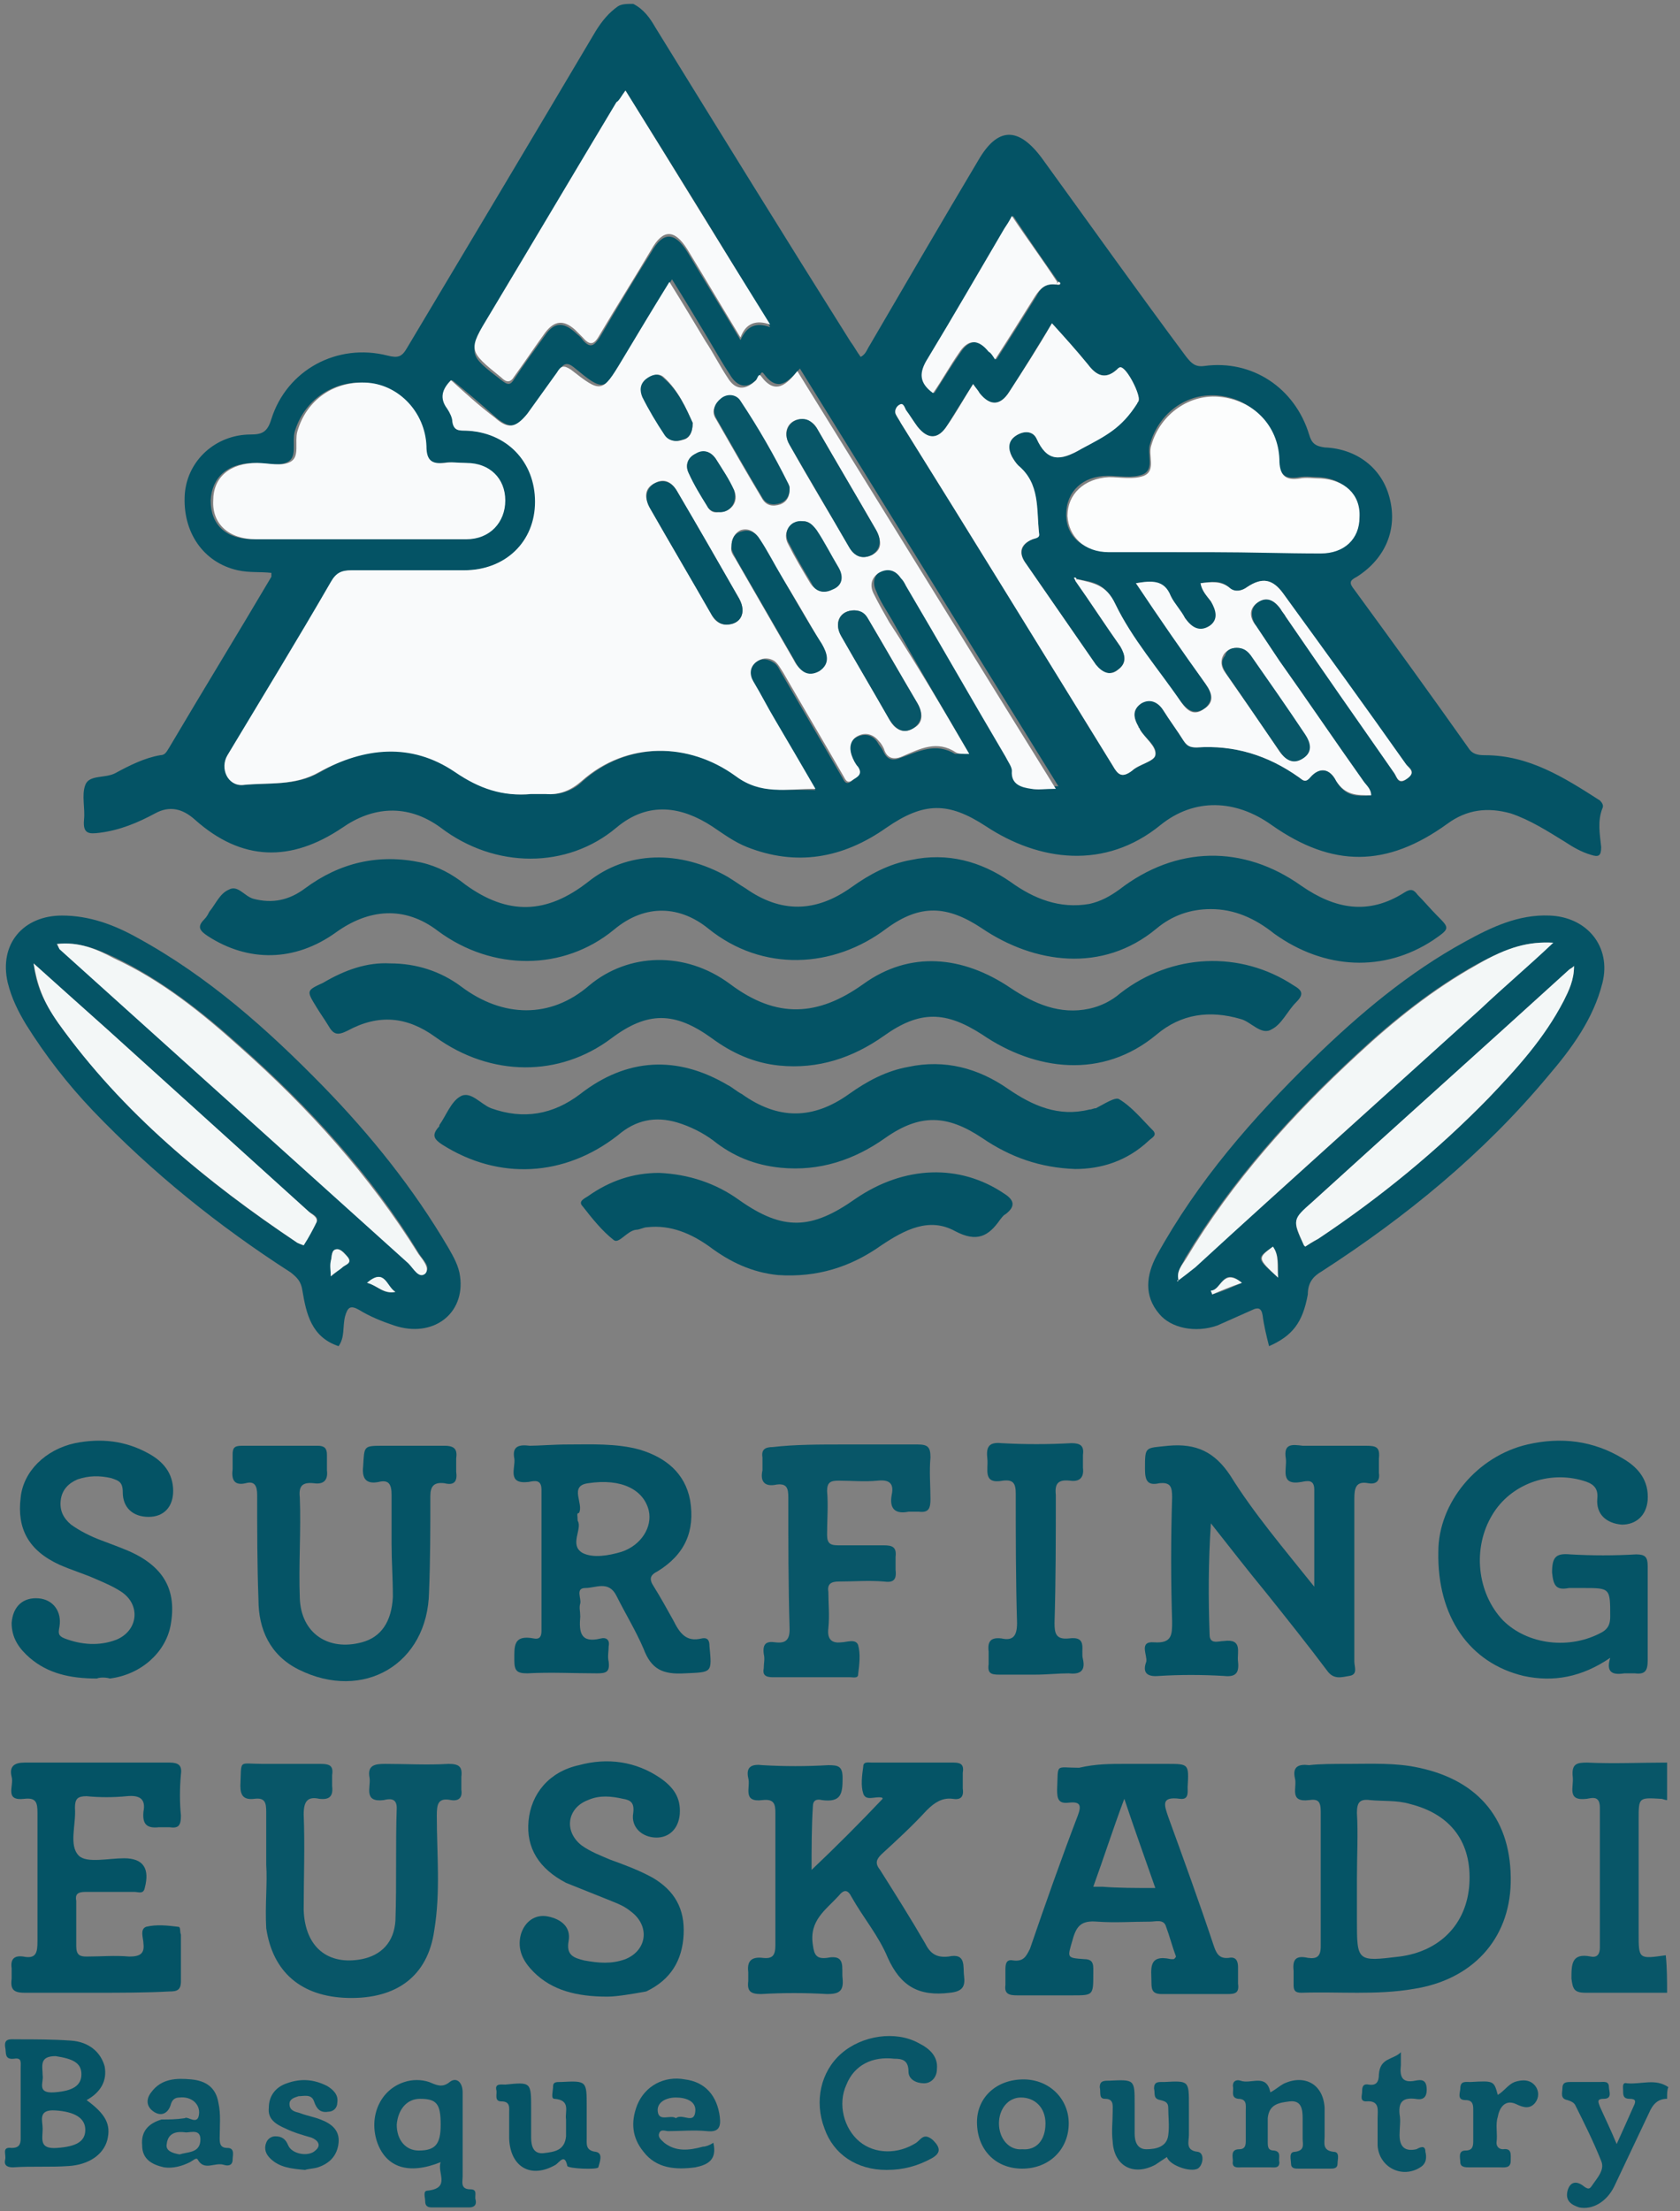 <?xml version="1.0" encoding="UTF-8"?>
<svg width="130px" height="171px" viewBox="0 0 130 171" version="1.1" xmlns="http://www.w3.org/2000/svg" xmlns:xlink="http://www.w3.org/1999/xlink">
    <rect x="0" y="0" width="130" height="171" fill="#808080" stroke="none"/>
    <title>surfing-euskadi</title>
    <g id="Page-1" stroke="none" stroke-width="1" fill="none" fill-rule="evenodd">
        <g id="Surfing-Euskadi" transform="translate(-1335, -283)" fill-rule="nonzero">
            <g id="surfing-euskadi" transform="translate(1335.375, 283.3)">
                <path d="M48.625,0 C49.425,0.4 49.925,1.1 50.325,1.8 C55.325,9.9 60.325,18 65.425,26.1 C65.725,26.5 65.925,26.9 66.225,27.3 C66.625,27.1 66.725,26.7 66.925,26.4 C69.725,21.6 72.525,16.8 75.325,12.1 C76.825,9.5 78.425,9.5 80.225,11.9 C83.925,17 87.625,22.2 91.425,27.3 C91.825,27.8 92.125,28.1 92.825,28 C96.525,27.5 99.825,29.7 100.925,33.3 C101.125,34 101.425,34.2 102.125,34.3 C104.625,34.4 106.525,35.9 107.125,38.1 C107.825,40.6 106.825,42.9 104.625,44.3 C104.025,44.6 104.025,44.8 104.425,45.3 C107.425,49.4 110.325,53.4 113.225,57.5 C113.525,58 113.925,58.1 114.525,58.1 C117.925,58.1 120.625,59.8 123.425,61.6 C123.625,61.8 123.725,62 123.625,62.2 C123.225,63.2 123.425,64.2 123.525,65.2 C123.525,65.9 123.325,66 122.725,65.8 C122.025,65.6 121.325,65.2 120.725,64.8 C119.425,64 118.025,63.1 116.525,62.6 C114.725,62.1 113.125,62.3 111.625,63.4 C106.925,66.8 102.725,66.8 98.025,63.5 C95.225,61.5 92.025,61.4 89.425,63.5 C85.125,67 80.025,66.3 75.925,63.6 C73.025,61.7 71.125,61.7 68.225,63.7 C64.825,66.1 61.225,66.7 57.425,65.2 C56.425,64.8 55.625,64.2 54.725,63.6 C52.425,62.1 49.825,61.6 47.325,63.7 C43.525,66.9 37.925,66.9 33.725,63.7 C31.125,61.8 28.425,62.1 26.125,63.7 C22.125,66.4 18.325,66.3 14.725,63.1 C13.725,62.2 12.725,62 11.625,62.6 C10.325,63.3 8.925,63.9 7.325,64.1 C6.525,64.2 6.025,64.2 6.125,63.1 C6.225,62.2 5.925,61.2 6.225,60.4 C6.525,59.6 7.725,59.9 8.525,59.5 C9.625,58.9 10.825,58.3 12.025,58.1 C12.425,58.1 12.525,57.8 12.725,57.5 C15.325,53.1 18.025,48.7 20.625,44.3 C20.625,44.2 20.625,44.2 20.625,44 C19.725,43.9 18.925,44 18.025,43.8 C15.325,43.2 13.725,40.8 13.925,37.9 C14.125,35.3 16.325,33.3 19.025,33.3 C19.925,33.3 20.325,33.1 20.625,32.1 C21.825,28.3 25.725,26.2 29.625,27.2 C30.425,27.4 30.725,27.3 31.125,26.6 C36.025,18.4 40.925,10.2 45.725,2.1 C46.225,1.3 46.725,0.7 47.425,0.2 C47.725,0 48.125,0 48.625,0 Z M81.325,21.7 C81.425,21.7 81.525,21.8 81.625,21.7 C81.725,21.6 81.625,21.5 81.525,21.5 C80.325,19.8 79.225,18.2 78.025,16.4 C77.725,16.8 77.525,17.1 77.425,17.4 C75.425,20.7 73.525,24.1 71.525,27.4 C70.825,28.5 70.925,29.3 71.925,30.1 C72.625,29 73.225,28 73.925,27 C74.625,25.9 75.425,25.9 76.225,26.9 C76.325,27.1 76.525,27.3 76.725,27.5 C77.825,25.8 78.825,24.2 79.825,22.6 C80.125,22 80.525,21.6 81.325,21.7 Z M82.925,44.5 C82.925,44.4 82.825,44.3 82.725,44.4 C82.725,44.4 82.825,44.5 82.825,44.6 C84.025,46.3 85.125,48 86.325,49.7 C86.725,50.3 86.825,51 86.125,51.5 C85.425,52 84.825,51.7 84.425,51.1 C82.625,48.5 80.825,45.9 79.025,43.3 C78.425,42.5 78.625,41.8 79.525,41.4 C79.825,41.3 80.025,41.3 80.025,40.9 C79.825,39.1 80.025,37.1 78.425,35.7 C78.225,35.5 78.125,35.3 77.925,35 C77.525,34.4 77.625,33.8 78.225,33.4 C78.825,33 79.525,33 79.825,33.6 C80.725,35.4 81.625,35.4 83.325,34.4 C85.225,33.3 86.325,32.7 87.625,30.9 C87.625,30.8 87.725,30.8 87.725,30.7 C87.925,30.3 86.825,28.1 86.325,28.1 C86.225,28.1 86.125,28.2 86.025,28.3 C85.125,29.1 84.425,28.7 83.825,27.9 C82.925,26.8 82.025,25.8 81.025,24.7 C79.925,26.5 78.825,28.3 77.725,30 C77.025,31.1 76.225,31.1 75.425,30.1 C75.325,29.9 75.125,29.7 74.925,29.4 C74.225,30.5 73.525,31.6 72.925,32.6 C72.225,33.7 71.425,33.7 70.625,32.7 C70.325,32.3 70.025,31.8 69.725,31.4 C69.625,31.2 69.525,30.9 69.225,31 C69.025,31.1 68.825,31.4 68.925,31.7 C69.025,32 69.225,32.2 69.325,32.4 C74.825,41.2 80.325,50.1 85.725,58.9 C86.125,59.6 86.425,59.9 87.225,59.3 C87.825,58.8 88.925,58.6 89.025,58.1 C89.225,57.4 88.225,56.8 87.825,56.1 C87.825,56 87.725,56 87.725,55.9 C87.325,55.2 87.225,54.6 87.925,54.1 C88.625,53.6 89.225,53.9 89.625,54.6 C90.125,55.4 90.725,56.2 91.225,57 C91.425,57.4 91.725,57.5 92.225,57.5 C95.125,57.3 97.725,58.1 100.125,59.8 C100.425,60 100.525,60.3 101.025,59.8 C101.725,59 102.525,59.1 103.025,60.1 C103.725,61.3 104.625,61.3 105.725,61.2 C105.725,60.7 105.325,60.4 105.125,60.1 C102.925,57 100.825,53.9 98.625,50.8 C98.025,49.9 97.425,49 96.825,48.1 C96.425,47.5 96.325,46.8 96.925,46.3 C97.625,45.8 98.225,46.1 98.725,46.8 C98.825,47 99.025,47.2 99.125,47.4 C101.925,51.4 104.725,55.4 107.525,59.5 C107.725,59.8 107.825,60.5 108.525,59.9 C109.225,59.4 108.725,59.1 108.425,58.8 C105.225,54.4 102.025,50 98.925,45.6 C98.125,44.5 97.325,44.3 96.125,45.1 C95.725,45.4 95.125,45.5 94.825,45.2 C94.125,44.5 93.325,44.7 92.525,44.8 C92.625,45.4 93.025,45.8 93.325,46.2 C93.825,46.9 94.025,47.6 93.225,48.1 C92.425,48.7 91.825,48.2 91.325,47.5 C90.925,46.9 90.425,46.4 90.225,45.8 C89.625,44.6 88.725,44.6 87.525,44.8 C89.425,47.5 91.125,50 92.925,52.6 C93.425,53.3 93.525,53.9 92.825,54.5 C92.025,55 91.525,54.6 91.025,54 C89.225,51.5 87.225,49.1 85.925,46.4 C85.125,44.8 84.225,44.7 83.025,44.5 C83.025,44.5 82.925,44.5 82.925,44.5 Z M74.625,58 C72.525,54.4 70.525,51 68.625,47.6 C68.225,46.9 67.725,46.2 67.425,45.4 C67.125,44.8 67.225,44.2 67.825,43.8 C68.525,43.4 69.025,43.6 69.525,44.2 C69.625,44.4 69.725,44.6 69.925,44.8 C72.525,49.2 75.025,53.6 77.625,58 C77.825,58.3 78.125,58.7 78.125,59.1 C78.025,60.2 78.925,60.4 79.625,60.5 C80.225,60.6 80.825,60.5 81.525,60.5 C74.825,49.7 68.225,39 61.525,28.2 C60.625,29.2 59.825,30.1 58.725,28.6 C58.525,28.3 58.425,28.8 58.325,28.9 C57.525,29.8 56.725,29.7 56.125,28.7 C55.525,27.8 55.025,26.9 54.425,25.9 C53.525,24.4 52.625,22.9 51.625,21.3 C50.325,23.4 49.125,25.4 47.925,27.4 C46.425,30 46.325,30 44.025,28.1 C43.525,27.7 43.225,27.8 42.925,28.3 C42.125,29.6 41.325,30.7 40.525,31.7 C39.725,32.8 39.125,32.9 38.025,32 C36.925,31 35.725,30 34.625,29.1 C33.925,29.8 33.725,30.5 34.325,31.3 C34.525,31.6 34.625,32 34.725,32.3 C34.725,33 35.125,33 35.725,33 C38.925,33.1 41.125,35.3 41.125,38.5 C41.125,41.6 38.825,43.8 35.625,43.8 C32.725,43.8 29.825,43.8 26.925,43.8 C26.125,43.8 25.725,44 25.325,44.7 C22.725,49.2 20.025,53.7 17.325,58.1 C16.725,59.1 17.325,60.6 18.525,60.4 C20.525,60.2 22.525,60.5 24.425,59.4 C27.825,57.4 31.525,57 34.925,59.4 C36.825,60.7 38.625,61.3 40.825,61.1 C41.225,61.1 41.525,61.1 41.925,61.1 C43.025,61.2 44.025,60.8 44.725,60.1 C48.225,57 53.025,57.1 56.625,59.7 C58.625,61.1 60.525,60.7 62.725,60.8 C61.525,58.9 60.525,57.2 59.525,55.5 C58.925,54.5 58.325,53.5 57.825,52.5 C57.525,52 57.625,51.4 58.025,51 C58.425,50.6 58.925,50.6 59.425,50.9 C59.825,51.1 59.925,51.5 60.125,51.8 C61.625,54.4 63.225,57.1 64.725,59.7 C64.925,60 65.025,60.5 65.525,60.1 C65.825,59.8 66.325,59.7 65.925,59.1 C65.725,58.8 65.525,58.5 65.425,58.2 C65.225,57.6 65.325,57 65.925,56.7 C66.525,56.4 67.125,56.5 67.525,57.1 C67.625,57.3 67.825,57.5 67.925,57.7 C68.225,58.4 68.625,58.6 69.325,58.3 C70.725,57.8 72.025,57.1 73.525,58 C73.825,58 74.125,58 74.625,58 Z M48.025,6.7 C47.725,7.1 47.525,7.5 47.325,7.8 C44.025,13.3 40.825,18.7 37.525,24.2 C35.825,27.1 35.825,27.1 38.425,29.1 C38.925,29.5 39.125,29.5 39.425,29 C40.225,27.8 41.025,26.7 41.825,25.6 C42.525,24.6 43.225,24.6 44.125,25.4 C44.325,25.6 44.525,25.7 44.725,26 C45.325,26.7 45.625,26.4 46.025,25.8 C47.325,23.6 48.625,21.4 50.025,19.2 C50.925,17.6 51.825,17.6 52.825,19.2 C54.125,21.4 55.525,23.6 56.925,26 C57.425,24.9 58.125,24.6 59.225,25 C55.525,18.7 51.825,12.8 48.025,6.7 Z M27.325,41.4 C30.025,41.4 32.825,41.4 35.525,41.4 C37.425,41.4 38.525,40.1 38.525,38.4 C38.525,36.7 37.325,35.6 35.525,35.5 C34.925,35.5 34.425,35.4 33.825,35.5 C32.825,35.6 32.425,35.3 32.425,34.2 C32.325,31.5 30.325,29.5 27.925,29.3 C25.325,29.1 23.125,30.7 22.425,33.1 C22.225,33.9 22.625,35 21.925,35.4 C21.225,35.8 20.225,35.5 19.325,35.5 C17.225,35.5 16.025,36.6 15.925,38.4 C15.925,40.3 17.125,41.4 19.225,41.4 C22.025,41.4 24.725,41.4 27.325,41.4 Z M93.525,42.4 C96.225,42.4 99.025,42.4 101.725,42.4 C103.525,42.4 104.725,41.2 104.725,39.6 C104.725,37.9 103.525,36.7 101.725,36.6 C101.225,36.6 100.725,36.5 100.125,36.6 C98.925,36.8 98.625,36.3 98.525,35.1 C98.425,32.6 96.525,30.6 94.025,30.3 C91.525,30 89.325,31.6 88.625,34 C88.325,34.8 89.025,36 88.025,36.4 C87.225,36.7 86.225,36.5 85.325,36.5 C83.425,36.5 82.125,37.7 82.125,39.5 C82.125,41.2 83.425,42.3 85.325,42.3 C88.125,42.4 90.825,42.4 93.525,42.4 Z" id="Shape" fill="#045365"></path>
                <path d="M128.625,153.8 C126.525,153.8 124.425,153.8 122.325,153.8 C121.425,153.8 121.325,153.5 121.225,152.7 C121.225,151.6 121.225,150.7 122.725,151 C123.225,151.1 123.425,150.8 123.425,150.3 C123.425,146.7 123.425,143.1 123.425,139.5 C123.425,138.6 122.925,138.7 122.425,138.8 C120.825,139 121.425,137.9 121.325,137.1 C121.225,136.1 121.625,136 122.425,136 C124.525,136.1 126.525,136 128.625,136 C128.625,137 128.625,137.9 128.625,138.9 C128.425,138.9 128.325,138.8 128.125,138.8 C126.425,138.7 126.425,138.7 126.425,140.4 C126.425,143.3 126.425,146.3 126.425,149.2 C126.425,151.2 126.425,151.2 128.525,150.9 C128.625,151.9 128.625,152.9 128.625,153.8 Z" id="Path" fill="#085668"></path>
                <path d="M128.625,162 C127.925,162 127.525,162.4 127.225,163.1 C126.325,165 125.425,166.9 124.525,168.8 C123.925,170 122.825,170.6 121.825,170.4 C121.225,170.2 120.725,169.9 120.925,169.1 C121.125,168.4 121.625,168.3 122.225,168.8 C122.525,169 122.625,169 122.825,168.7 C123.225,168.1 123.825,167.5 123.525,166.8 C122.925,165.3 122.225,163.9 121.525,162.5 C121.425,162.3 121.225,162.2 120.925,162.1 C120.325,162 120.525,161.5 120.525,161.2 C120.525,160.7 120.825,160.7 121.225,160.7 C121.925,160.7 122.625,160.7 123.425,160.7 C123.725,160.7 124.125,160.6 124.125,161.1 C124.125,161.4 124.425,162 123.725,162 C123.125,162 123.325,162.3 123.425,162.6 C123.825,163.5 124.225,164.3 124.725,165.5 C125.225,164.4 125.625,163.5 126.025,162.6 C126.225,162.2 126.225,162 125.725,162 C125.225,162 125.225,161.7 125.225,161.4 C125.225,161.1 125.125,160.7 125.525,160.8 C126.625,160.9 127.725,160.4 128.725,161.1 C128.625,161.3 128.625,161.6 128.625,162 Z" id="Path" fill="#085668"></path>
                <path d="M93.325,70 C91.725,70 90.325,70.5 89.125,71.5 C84.925,75 79.625,74.2 75.625,71.5 C72.925,69.7 70.825,69.6 68.225,71.5 C64.125,74.6 58.625,74.9 54.425,71.5 C52.325,69.8 49.625,69.5 47.125,71.6 C43.225,74.8 37.725,74.8 33.525,71.7 C30.925,69.7 28.125,70 25.625,71.8 C22.425,74.1 18.825,74.1 15.725,72.1 C15.125,71.7 14.825,71.4 15.425,70.8 C15.625,70.6 15.725,70.4 15.825,70.2 C16.325,69.6 16.625,68.8 17.325,68.5 C18.025,68.1 18.525,69 19.225,69.2 C20.725,69.6 22.025,69.3 23.225,68.4 C25.925,66.4 28.925,65.7 32.225,66.4 C33.525,66.7 34.625,67.3 35.625,68.1 C38.925,70.5 41.925,70.4 45.125,67.9 C48.125,65.5 52.225,65.4 55.925,67.5 C56.425,67.8 56.825,68.1 57.325,68.4 C60.025,70.3 62.725,70.3 65.525,68.3 C66.925,67.3 68.425,66.5 70.125,66.2 C72.925,65.6 75.525,66.3 77.825,67.9 C79.625,69.2 81.625,70 83.925,69.6 C84.825,69.4 85.525,69 86.225,68.5 C90.625,65.1 95.825,65 100.325,68.2 C102.925,70 105.525,70.5 108.325,68.7 C108.825,68.4 109.025,68.5 109.325,68.9 C109.825,69.4 110.325,70 110.825,70.5 C111.825,71.5 111.825,71.5 110.525,72.4 C106.725,74.9 102.125,74.7 98.225,71.9 C96.725,70.7 95.125,70 93.325,70 Z" id="Path" fill="#045365"></path>
                <path d="M29.825,74.2 C31.825,74.2 33.725,74.8 35.325,76 C38.525,78.4 42.225,78.5 45.225,75.9 C48.225,73.4 52.625,73.2 56.125,75.8 C59.725,78.5 62.925,78.3 66.425,75.8 C70.025,73.2 74.125,73.6 77.825,76.1 C79.625,77.3 81.625,78.2 83.925,77.7 C84.825,77.5 85.625,77.1 86.325,76.5 C90.325,73.4 95.625,73.2 99.725,75.9 C100.425,76.3 100.525,76.6 99.925,77.2 C99.225,77.9 98.825,78.9 98.025,79.3 C97.225,79.8 96.425,78.7 95.625,78.5 C93.225,77.8 91.025,78.1 89.125,79.7 C84.925,83.2 79.725,82.5 75.625,79.7 C72.825,77.9 70.825,77.8 68.025,79.8 C65.625,81.5 62.925,82.4 59.925,82.1 C57.925,81.9 56.225,81.1 54.725,80 C51.825,77.9 49.725,77.9 46.925,80 C42.925,83 37.625,83 33.325,79.9 C31.125,78.3 28.925,78.1 26.525,79.4 C25.725,79.8 25.425,79.7 25.025,79 C24.725,78.5 24.425,78.1 24.125,77.6 C23.325,76.3 23.325,76.3 24.625,75.7 C26.325,74.7 28.025,74.1 29.825,74.2 Z" id="Path" fill="#045365"></path>
                <path d="M25.825,103.8 C23.725,103.1 23.325,101.3 23.025,99.5 C22.925,98.8 22.625,98.5 22.125,98.1 C16.525,94.5 11.425,90.4 6.825,85.6 C4.825,83.5 3.125,81.3 1.625,78.9 C1.025,77.9 0.525,76.9 0.225,75.7 C-0.475,72.7 1.425,70.5 4.425,70.5 C6.525,70.5 8.425,71.2 10.225,72.2 C15.725,75.2 20.325,79.3 24.625,83.7 C28.325,87.5 31.625,91.6 34.325,96.2 C34.725,96.9 35.125,97.6 35.225,98.4 C35.625,101.3 33.125,103.2 30.125,102.2 C29.225,101.9 28.225,101.5 27.425,101 C26.725,100.6 26.525,100.8 26.325,101.5 C26.125,102.3 26.325,103.1 25.825,103.8 Z M4.025,72.7 C4.125,72.9 4.125,73 4.225,73 C13.225,81.1 22.225,89.2 31.225,97.3 C31.625,97.6 32.025,98.5 32.525,98.1 C33.025,97.7 32.325,97.1 32.025,96.6 C28.325,90.5 23.525,85.3 18.225,80.6 C15.225,77.9 12.025,75.4 8.425,73.7 C7.125,73.1 5.725,72.5 4.025,72.7 Z M2.225,74.2 C2.425,75.9 2.925,77 4.125,78.8 C9.125,85.7 15.525,91.1 22.625,95.8 C22.825,95.9 23.125,96 23.125,96 C23.425,95.4 23.825,94.9 24.125,94.2 C24.325,93.8 23.825,93.6 23.525,93.4 C18.325,88.7 13.125,84 7.925,79.3 C6.125,77.7 4.225,76 2.225,74.2 Z M25.225,98.4 C25.525,98.2 25.825,97.9 26.125,97.7 C26.325,97.5 26.925,97.4 26.525,96.9 C26.325,96.6 26.025,96.3 25.725,96.3 C25.225,96.3 25.325,96.9 25.225,97.2 C25.225,97.5 25.225,98 25.225,98.4 Z M28.025,98.9 C28.825,99.1 29.225,99.8 30.225,99.6 C29.525,99.2 29.425,97.7 28.025,98.9 Z" id="Shape" fill="#055466"></path>
                <path d="M97.825,103.8 C97.625,103 97.425,102.2 97.325,101.4 C97.225,100.8 96.925,100.8 96.525,101 C95.625,101.4 94.725,101.8 93.825,102.2 C92.125,102.8 90.225,102.4 89.325,101.3 C88.125,99.9 88.325,98.3 89.125,96.8 C92.325,91 96.525,86.2 101.225,81.6 C104.825,78.1 108.625,74.9 113.025,72.5 C115.025,71.4 117.125,70.4 119.525,70.5 C122.425,70.6 124.325,72.9 123.625,75.7 C122.925,78.5 121.225,80.8 119.425,82.9 C114.425,88.9 108.425,93.8 101.925,98 C101.225,98.4 100.825,98.9 100.825,99.8 C100.425,102 99.625,103 97.825,103.8 Z M90.825,98.7 C91.225,98.4 91.625,98.1 92.025,97.7 C99.425,91.1 106.825,84.4 114.125,77.7 C115.925,76 117.825,74.4 119.725,72.6 C117.825,72.5 116.225,73 113.825,74.3 C110.425,76.2 107.425,78.6 104.625,81.2 C99.525,85.9 94.925,91 91.325,97 C91.125,97.5 90.625,98 90.825,98.7 C90.825,98.7 90.725,98.7 90.725,98.7 C90.725,98.7 90.725,98.8 90.725,98.8 C90.725,98.8 90.725,98.8 90.825,98.7 Z M100.625,96.1 C100.925,95.9 101.325,95.7 101.625,95.5 C106.425,92.3 110.825,88.7 114.825,84.6 C117.025,82.3 119.125,79.9 120.625,77.1 C121.025,76.3 121.425,75.5 121.425,74.4 C121.225,74.6 121.125,74.6 121.025,74.7 C114.425,80.7 107.825,86.6 101.225,92.6 C99.625,94.1 99.625,94.1 100.525,96 C100.525,96 100.525,96 100.625,96.1 Z M98.525,98.5 C98.525,97.6 98.625,96.8 98.125,96.1 C96.825,97 96.825,97 98.525,98.5 Z M95.725,98.9 C94.225,97.6 94.125,99.5 93.325,99.5 C93.325,99.6 93.425,99.7 93.425,99.8 C94.125,99.6 94.825,99.3 95.725,98.9 Z" id="Shape" fill="#055466"></path>
                <path d="M82.825,90.1 C80.125,90 77.825,89.2 75.625,87.7 C72.925,85.9 70.825,85.8 68.125,87.7 C65.725,89.4 63.025,90.3 60.025,90 C58.025,89.8 56.325,89.1 54.825,87.9 C54.025,87.3 53.025,86.8 52.025,86.5 C50.325,86 48.825,86.3 47.425,87.5 C43.325,90.7 38.225,91 33.825,88.2 C33.225,87.8 33.025,87.5 33.525,86.9 C33.625,86.8 33.625,86.8 33.625,86.7 C34.125,86 34.525,84.9 35.225,84.5 C36.025,84 36.825,85.1 37.625,85.4 C40.125,86.3 42.425,85.9 44.525,84.3 C48.125,81.5 52.025,81.3 55.925,83.6 C56.325,83.8 56.625,84.1 57.025,84.3 C59.825,86.3 62.525,86.3 65.325,84.3 C66.725,83.3 68.225,82.5 69.925,82.2 C72.725,81.6 75.325,82.3 77.625,83.9 C79.525,85.2 81.525,86.1 83.925,85.5 C84.125,85.5 84.225,85.4 84.425,85.4 C85.025,85.1 85.925,84.5 86.225,84.7 C87.225,85.3 88.025,86.3 88.825,87.1 C89.225,87.5 88.725,87.7 88.525,87.9 C86.825,89.5 84.825,90.1 82.825,90.1 Z" id="Path" fill="#045365"></path>
                <path d="M101.325,122.4 C101.325,119.7 101.325,117.3 101.325,114.9 C101.325,114.1 100.825,114.2 100.325,114.3 C98.625,114.6 99.225,113.3 99.125,112.5 C98.925,111.3 99.625,111.4 100.425,111.5 C102.025,111.5 103.725,111.5 105.325,111.5 C106.125,111.5 106.425,111.6 106.325,112.5 C106.325,112.9 106.325,113.2 106.325,113.6 C106.425,114.2 106.125,114.5 105.525,114.4 C104.525,114.2 104.425,114.8 104.425,115.6 C104.425,119.8 104.425,124 104.425,128.2 C104.425,128.6 104.725,129.2 104.025,129.3 C103.425,129.4 102.825,129.6 102.325,128.9 C100.825,126.9 99.225,124.9 97.625,122.9 C96.225,121.2 94.825,119.4 93.325,117.5 C93.125,120.5 93.125,123.3 93.225,126.1 C93.225,126.9 93.925,126.6 94.325,126.6 C95.825,126.4 95.325,127.5 95.425,128.2 C95.525,129.1 95.225,129.4 94.325,129.3 C92.625,129.2 90.925,129.2 89.325,129.3 C88.325,129.4 88.025,129 88.325,128.2 C88.425,127.7 87.725,126.6 88.925,126.7 C90.325,126.8 90.325,126.1 90.325,125.1 C90.225,121.9 90.225,118.7 90.325,115.5 C90.325,114.7 90.225,114.3 89.325,114.4 C88.425,114.6 88.225,114.2 88.225,113.3 C88.225,111.5 88.225,111.7 90.025,111.5 C92.225,111.3 93.625,112 94.825,113.8 C96.625,116.7 98.925,119.4 101.325,122.4 Z" id="Path" fill="#055466"></path>
                <path d="M62.425,144.3 C64.325,142.5 66.125,140.7 67.925,138.8 C67.925,138.8 67.925,138.7 67.825,138.7 C67.325,138.6 66.625,139 66.425,138.4 C66.225,137.8 66.325,137 66.425,136.3 C66.425,135.9 66.825,136 67.125,136 C69.225,136 71.325,136 73.425,136 C74.025,136 74.225,136.2 74.125,136.8 C74.125,137.2 74.125,137.6 74.125,138 C74.225,138.7 73.925,138.9 73.325,138.8 C72.525,138.7 71.925,139.1 71.325,139.7 C70.225,140.9 69.025,142 67.825,143.1 C67.425,143.5 67.325,143.8 67.725,144.3 C68.925,146.2 70.125,148.1 71.225,150 C71.625,150.8 72.125,151.1 73.025,151 C74.425,150.7 74.125,151.8 74.225,152.5 C74.325,153.3 74.125,153.7 73.125,153.8 C70.725,154.1 69.325,153.3 68.325,151.1 C67.625,149.4 66.425,148 65.525,146.4 C65.225,145.8 64.925,145.8 64.525,146.3 C63.525,147.4 62.225,148.2 62.525,150.1 C62.625,150.9 62.825,151.2 63.625,151.1 C65.125,150.8 64.725,151.9 64.825,152.7 C64.925,153.7 64.525,153.9 63.625,153.9 C61.925,153.8 60.225,153.8 58.525,153.9 C57.725,153.9 57.425,153.7 57.525,152.9 C57.525,152.7 57.525,152.4 57.525,152.2 C57.425,151.4 57.725,151 58.625,151.1 C59.425,151.2 59.625,150.9 59.625,150.1 C59.625,146.7 59.625,143.3 59.625,139.9 C59.625,139.2 59.525,138.8 58.625,138.9 C57.025,139.1 57.725,137.9 57.525,137.2 C57.325,136.3 57.825,136.1 58.625,136.2 C60.325,136.3 62.025,136.3 63.725,136.2 C64.525,136.2 64.825,136.3 64.825,137.2 C64.825,138.4 64.725,139.1 63.225,138.9 C62.825,138.8 62.525,138.9 62.525,139.4 C62.425,141 62.425,142.7 62.425,144.3 Z" id="Path" fill="#055466"></path>
                <path d="M86.625,136.1 C87.725,136.1 88.825,136.1 89.925,136.1 C91.625,136.1 91.625,136.1 91.525,137.9 C91.525,138.3 91.625,138.9 90.925,138.8 C89.425,138.6 89.725,139.3 90.025,140.2 C91.225,143.5 92.425,146.8 93.525,150.1 C93.725,150.7 93.925,151.2 94.725,151.1 C95.225,151 95.425,151.3 95.425,151.8 C95.425,152.2 95.425,152.7 95.425,153.1 C95.525,153.8 95.225,153.9 94.625,153.9 C92.925,153.9 91.225,153.9 89.525,153.9 C88.825,153.9 88.725,153.6 88.725,153 C88.725,152 88.425,150.8 90.225,151.2 C90.325,151.2 90.425,151.2 90.425,151.2 C90.525,151.2 90.625,151 90.625,151 C90.325,150.2 90.125,149.4 89.825,148.6 C89.625,148.1 89.025,148.3 88.625,148.3 C87.225,148.3 85.925,148.4 84.525,148.3 C83.325,148.2 82.925,148.6 82.625,149.7 C82.225,151.1 82.125,151.1 83.525,151.2 C84.025,151.2 84.225,151.4 84.225,151.9 C84.225,152 84.225,152.1 84.225,152.3 C84.225,154 84.225,154 82.625,154 C81.225,154 79.725,154 78.325,154 C77.725,154 77.325,153.9 77.425,153.2 C77.425,152.8 77.425,152.4 77.425,152 C77.425,151.5 77.525,151.2 78.025,151.3 C78.825,151.4 79.025,151 79.325,150.4 C80.525,146.9 81.725,143.5 83.025,140.1 C83.325,139.3 83.225,139 82.325,139.1 C81.525,139.2 81.425,138.8 81.425,138.1 C81.525,136 81.225,136.4 83.125,136.4 C84.425,136.1 85.525,136.1 86.625,136.1 Z M89.025,145.7 C88.225,143.4 87.425,141.2 86.625,138.8 C85.725,141.2 85.025,143.4 84.225,145.6 C84.525,145.6 84.725,145.6 84.925,145.6 C86.125,145.7 87.525,145.7 89.025,145.7 Z" id="Shape" fill="#055466"></path>
                <path d="M43.625,111.4 C45.325,111.4 47.325,111.3 49.125,111.8 C51.125,112.4 52.625,113.6 53.025,115.7 C53.425,118.1 52.625,119.9 50.525,121.2 C49.925,121.5 49.825,121.8 50.225,122.4 C50.725,123.2 51.225,124.1 51.725,125 C52.225,126 52.725,126.7 53.925,126.4 C54.425,126.3 54.525,126.6 54.525,127 C54.725,129.1 54.725,129 52.625,129.1 C50.925,129.2 50.025,128.8 49.425,127.2 C48.825,125.8 48.025,124.5 47.325,123.1 C46.725,121.9 45.725,122.5 44.925,122.5 C44.125,122.5 44.625,123.3 44.525,123.7 C44.425,124 44.525,124.3 44.525,124.7 C44.425,125.9 44.525,126.8 46.125,126.4 C46.525,126.3 46.825,126.5 46.725,127 C46.725,127.4 46.625,127.8 46.725,128.2 C46.825,129 46.525,129.1 45.825,129.1 C44.025,129.1 42.225,129 40.425,129.1 C39.625,129.1 39.425,128.9 39.425,128.1 C39.425,127 39.325,126.1 40.925,126.4 C41.425,126.5 41.525,126.2 41.525,125.8 C41.525,122.2 41.525,118.5 41.525,114.9 C41.525,114.1 41.025,114.2 40.525,114.3 C38.825,114.5 39.525,113.2 39.425,112.5 C39.225,111.5 39.825,111.4 40.625,111.5 C41.325,111.5 42.425,111.4 43.625,111.4 Z M44.325,117.3 C44.725,117.9 43.625,119.2 44.725,119.8 C45.525,120.2 46.725,120 47.725,119.7 C49.225,119.2 50.125,117.8 49.825,116.5 C49.425,114.9 47.725,114 45.125,114.4 C43.625,114.6 44.825,116 44.425,116.7 C44.225,116.7 44.325,116.9 44.325,117.3 Z" id="Shape" fill="#045365"></path>
                <path d="M103.925,136.1 C105.725,136.1 107.625,136 109.425,136.4 C114.125,137.4 116.625,140.5 116.525,145.3 C116.425,149.7 113.525,152.8 109.025,153.5 C106.125,154 103.225,153.7 100.325,153.8 C99.825,153.8 99.725,153.6 99.725,153.2 C99.725,152.8 99.725,152.5 99.725,152.1 C99.625,151.2 99.925,150.9 100.825,151.1 C101.525,151.2 101.825,151 101.825,150.2 C101.825,146.7 101.825,143.3 101.825,139.8 C101.825,139 101.625,138.8 100.925,138.9 C99.325,139.1 100.025,137.9 99.825,137.2 C99.625,136.3 100.125,136.1 100.925,136.2 C101.725,136.1 102.825,136.1 103.925,136.1 Z M104.625,145 C104.625,146 104.625,147.1 104.625,148.1 C104.625,151.4 104.625,151.4 107.925,151 C111.025,150.6 113.125,148.5 113.325,145.4 C113.525,142.2 111.925,140 108.725,139.2 C107.725,138.9 106.625,139 105.625,138.9 C104.825,138.8 104.625,139.1 104.625,139.9 C104.725,141.5 104.625,143.2 104.625,145 Z" id="Shape" fill="#055466"></path>
                <path d="M124.225,127.9 C122.025,129.4 119.825,129.8 117.525,129.3 C113.325,128.3 110.825,124.7 110.925,119.7 C110.925,115.9 113.925,112.3 117.825,111.4 C120.425,110.8 122.925,111.1 125.225,112.5 C126.425,113.2 127.225,114.2 127.125,115.7 C127.025,116.9 126.225,117.6 125.125,117.6 C123.925,117.5 123.125,116.8 123.225,115.6 C123.325,114.7 122.825,114.4 122.125,114.2 C119.425,113.4 116.525,114.5 115.125,116.8 C113.525,119.4 113.925,122.9 115.925,125 C117.825,126.9 121.125,127.3 123.625,125.9 C124.125,125.6 124.225,125.2 124.225,124.7 C124.225,122.5 124.225,122.5 122.125,122.5 C121.725,122.5 121.425,122.5 121.025,122.5 C120.025,122.7 119.825,122.3 119.725,121.3 C119.725,120.1 120.025,119.8 121.125,119.9 C122.825,120 124.525,120 126.225,119.9 C126.925,119.9 127.125,120.1 127.125,120.8 C127.125,123.2 127.125,125.7 127.125,128.1 C127.125,128.9 126.925,129.2 126.125,129.1 C125.825,129.1 125.525,129.1 125.325,129.1 C124.625,129.2 123.825,129.2 124.225,127.9 Z" id="Path" fill="#055466"></path>
                <path d="M20.225,143.9 C20.225,142.3 20.225,141.1 20.225,139.8 C20.225,139.1 20.125,138.7 19.325,138.8 C18.525,138.9 18.225,138.6 18.225,137.8 C18.325,135.7 18.025,136.1 19.925,136.1 C21.425,136.1 22.925,136.1 24.425,136.1 C25.225,136.1 25.425,136.3 25.325,137 C25.325,137.3 25.325,137.6 25.325,137.8 C25.425,138.6 25.125,138.9 24.325,138.8 C23.425,138.6 23.125,139 23.125,140 C23.225,142.5 23.125,145 23.125,147.4 C23.225,150.3 25.025,151.7 27.625,151.2 C29.125,150.9 30.125,149.9 30.225,148.2 C30.325,145.3 30.225,142.4 30.325,139.5 C30.325,138.7 29.725,138.8 29.325,138.9 C27.725,139.1 28.325,137.9 28.225,137.2 C28.025,136.2 28.625,136.1 29.425,136.1 C31.025,136.1 32.725,136.2 34.325,136.1 C35.125,136.1 35.425,136.3 35.325,137.1 C35.325,137.4 35.325,137.7 35.325,138.1 C35.425,138.7 35.125,139 34.525,138.9 C33.525,138.7 33.425,139.2 33.425,140.1 C33.425,143.1 33.725,146 33.225,149 C32.725,152.5 30.325,154.3 26.525,154.2 C22.925,154.1 20.725,152.2 20.225,148.8 C20.125,147 20.325,145.3 20.225,143.9 Z" id="Path" fill="#085668"></path>
                <path d="M29.925,119.1 C29.925,117.8 29.925,116.5 29.925,115.3 C29.925,114.5 29.725,114.1 28.925,114.3 C27.925,114.5 27.625,114 27.725,113.1 C27.825,111.5 27.725,111.5 29.325,111.5 C30.925,111.5 32.425,111.5 34.025,111.5 C34.825,111.5 35.025,111.8 34.925,112.5 C34.925,112.8 34.925,113.1 34.925,113.5 C35.025,114.2 34.825,114.6 34.025,114.4 C33.225,114.3 32.925,114.6 32.925,115.4 C32.925,117.9 32.925,120.3 32.825,122.8 C32.725,128.4 27.725,131.3 22.725,128.8 C20.525,127.7 19.625,125.7 19.625,123.4 C19.525,120.7 19.525,118 19.525,115.3 C19.525,114.6 19.325,114.2 18.625,114.4 C17.725,114.6 17.525,114.1 17.625,113.3 C17.625,112.9 17.625,112.6 17.625,112.2 C17.625,111.7 17.725,111.5 18.325,111.5 C20.325,111.5 22.225,111.5 24.225,111.5 C24.725,111.5 24.925,111.7 24.925,112.2 C24.925,112.6 24.925,113 24.925,113.4 C25.025,114.2 24.625,114.5 23.925,114.4 C23.025,114.3 22.725,114.6 22.825,115.5 C22.925,118.1 22.725,120.7 22.825,123.3 C22.925,126 25.025,127.4 27.625,126.7 C29.125,126.3 29.925,125.1 30.025,123.2 C30.025,121.7 29.925,120.4 29.925,119.1 C29.925,119.1 29.925,119.1 29.925,119.1 Z" id="Path" fill="#055466"></path>
                <path d="M50.625,90.4 C52.925,90.5 55.025,91.2 56.825,92.5 C60.225,94.9 62.425,94.8 65.825,92.4 C69.625,89.8 73.925,89.7 77.325,92 C78.125,92.5 78.225,93 77.425,93.6 C77.225,93.7 77.125,93.9 77.025,94 C76.125,95.3 75.225,95.8 73.525,94.9 C71.525,93.8 69.625,94.8 67.825,96 C65.425,97.7 62.825,98.5 59.825,98.3 C57.825,98.1 56.125,97.3 54.525,96.1 C53.125,95.1 51.525,94.4 49.725,94.6 C49.425,94.6 49.125,94.8 48.825,94.8 C48.125,94.9 47.525,95.9 47.125,95.6 C46.225,94.9 45.425,93.9 44.725,93 C44.325,92.6 44.825,92.4 45.125,92.2 C46.825,91 48.625,90.4 50.625,90.4 Z" id="Path" fill="#045365"></path>
                <path d="M7.025,153.8 C5.225,153.8 3.325,153.8 1.525,153.8 C0.625,153.8 0.425,153.5 0.525,152.7 C0.525,152.4 0.525,152.1 0.525,151.9 C0.425,151.2 0.725,150.9 1.425,151 C2.425,151.2 2.525,150.7 2.525,149.8 C2.525,146.5 2.525,143.2 2.525,139.9 C2.525,139.1 2.425,138.7 1.525,138.8 C-0.075,139 0.725,137.8 0.525,137.1 C0.325,136.3 0.725,136 1.525,136 C5.225,136 9.025,136 12.725,136 C13.425,136 13.725,136.2 13.625,136.9 C13.525,138 13.525,139.1 13.625,140.1 C13.625,140.9 13.425,141.1 12.725,141 C12.425,141 12.125,141 11.925,141 C11.025,141.1 10.625,140.8 10.725,139.8 C10.925,138.8 10.425,138.5 9.425,138.6 C8.425,138.7 7.325,138.7 6.325,138.6 C5.625,138.6 5.425,138.8 5.425,139.5 C5.525,140.8 4.925,142.4 5.725,143.2 C6.325,143.8 8.025,143.4 9.225,143.4 C10.725,143.4 11.225,144.2 10.825,145.7 C10.725,146.2 10.325,146 10.025,146 C8.725,146 7.425,146 6.225,146 C5.625,146 5.425,146.2 5.525,146.7 C5.525,147.9 5.525,149 5.525,150.2 C5.525,150.9 5.825,151 6.325,151 C7.425,151 8.525,150.9 9.625,151 C10.425,151 10.825,150.8 10.725,150 C10.725,149.6 10.425,148.9 10.925,148.7 C11.725,148.5 12.625,148.6 13.425,148.7 C13.625,148.7 13.525,149.1 13.625,149.3 C13.625,150.5 13.625,151.7 13.625,152.9 C13.625,153.6 13.325,153.7 12.725,153.7 C10.925,153.8 8.925,153.8 7.025,153.8 Z" id="Path" fill="#045365"></path>
                <path d="M46.625,154.1 C44.225,154.1 42.325,153.6 40.925,152.2 C40.125,151.4 39.625,150.5 39.925,149.3 C40.225,148.3 41.025,147.7 42.025,147.9 C43.025,148.1 43.825,148.7 43.625,149.8 C43.425,150.9 44.025,151.1 44.825,151.3 C45.925,151.5 46.925,151.6 48.025,151.2 C49.725,150.5 49.925,148.6 48.425,147.5 C47.825,147 47.125,146.8 46.425,146.5 C45.425,146.1 44.425,145.7 43.425,145.3 C41.325,144.2 40.325,142.6 40.525,140.5 C40.725,138.4 42.125,136.7 44.425,136.2 C46.625,135.6 48.825,135.9 50.725,137.2 C51.725,137.9 52.325,138.7 52.225,140 C52.125,141.1 51.425,141.8 50.425,141.8 C49.325,141.8 48.425,141 48.625,139.9 C48.725,139.1 48.425,138.9 47.825,138.8 C46.925,138.6 46.025,138.5 45.125,138.9 C43.525,139.5 43.225,141.3 44.625,142.4 C45.325,142.9 46.125,143.2 46.825,143.5 C47.925,143.9 49.025,144.3 50.125,144.9 C51.825,145.9 52.625,147.3 52.525,149.3 C52.425,151.3 51.525,152.8 49.625,153.7 C48.525,153.9 47.325,154.1 46.625,154.1 Z" id="Path" fill="#055466"></path>
                <path d="M7.125,129.5 C5.025,129.5 3.325,129.1 1.925,127.9 C1.125,127.2 0.525,126.4 0.525,125.2 C0.625,123.9 1.425,123.2 2.625,123.3 C3.725,123.4 4.425,124.3 4.225,125.5 C4.125,126 4.125,126.2 4.625,126.4 C5.925,126.9 7.325,127 8.625,126.5 C10.325,125.8 10.525,123.8 9.025,122.8 C8.425,122.4 7.725,122.1 7.025,121.8 C6.125,121.4 5.125,121.1 4.225,120.7 C1.825,119.6 0.925,117.9 1.225,115.5 C1.425,113.5 3.125,111.8 5.425,111.3 C7.425,110.9 9.325,111.1 11.125,112.1 C12.225,112.7 13.025,113.6 13.025,115 C13.025,116.2 12.325,117 11.125,117 C9.925,117 9.125,116.3 9.125,115.1 C9.125,114.3 8.825,114.2 8.225,114 C7.325,113.8 6.525,113.8 5.625,114.1 C4.925,114.4 4.425,114.9 4.325,115.7 C4.225,116.5 4.525,117.1 5.125,117.6 C5.825,118.1 6.625,118.5 7.425,118.8 C8.225,119.1 9.025,119.4 9.725,119.7 C12.325,120.9 13.325,122.7 12.825,125.4 C12.425,127.5 10.525,129.2 8.125,129.5 C7.825,129.4 7.325,129.4 7.125,129.5 Z" id="Path" fill="#045365"></path>
                <path d="M65.025,111.4 C66.925,111.4 68.825,111.4 70.625,111.4 C71.425,111.4 71.625,111.6 71.625,112.4 C71.525,113.5 71.625,114.6 71.625,115.6 C71.625,116.3 71.525,116.7 70.725,116.6 C70.425,116.6 70.125,116.6 69.925,116.6 C68.925,116.8 68.425,116.4 68.625,115.3 C68.825,114.4 68.425,114.1 67.525,114.2 C66.525,114.3 65.525,114.2 64.525,114.2 C63.925,114.2 63.625,114.3 63.625,115 C63.725,116.1 63.625,117.2 63.625,118.4 C63.625,119.1 63.925,119.2 64.525,119.2 C65.725,119.2 66.825,119.2 68.025,119.2 C68.625,119.2 69.025,119.3 68.925,120.1 C68.925,120.4 68.925,120.7 68.925,121.1 C69.025,121.9 68.725,122.1 68.025,122 C66.825,121.9 65.725,122 64.525,122 C63.925,122 63.625,122.2 63.725,122.8 C63.725,123.7 63.825,124.6 63.725,125.6 C63.625,126.4 63.925,126.8 64.725,126.7 C65.125,126.7 65.825,126.4 66.025,126.9 C66.225,127.6 66.125,128.4 66.025,129.2 C66.025,129.5 65.625,129.4 65.425,129.4 C63.425,129.4 61.425,129.4 59.425,129.4 C58.825,129.4 58.625,129.2 58.725,128.7 C58.725,128.3 58.825,128 58.725,127.6 C58.625,126.8 58.925,126.6 59.625,126.7 C60.425,126.8 60.725,126.5 60.725,125.7 C60.625,122.3 60.625,118.9 60.625,115.5 C60.625,114.8 60.525,114.4 59.725,114.5 C58.825,114.7 58.425,114.3 58.625,113.4 C58.625,113.1 58.625,112.8 58.625,112.4 C58.525,111.8 58.825,111.6 59.425,111.6 C61.125,111.4 63.025,111.4 65.025,111.4 Z" id="Path" fill="#085668"></path>
                <path d="M79.725,129.2 C78.825,129.2 77.925,129.2 76.925,129.2 C76.325,129.2 76.025,129.1 76.125,128.4 C76.125,128.1 76.125,127.8 76.125,127.4 C76.025,126.6 76.325,126.3 77.125,126.4 C78.025,126.6 78.325,126.2 78.325,125.2 C78.225,121.9 78.225,118.5 78.225,115.2 C78.225,114.4 78.025,114.1 77.225,114.2 C75.625,114.5 76.125,113.3 76.025,112.5 C75.925,111.6 76.125,111.2 77.125,111.3 C78.925,111.4 80.725,111.4 82.525,111.3 C83.225,111.3 83.525,111.5 83.425,112.2 C83.425,112.5 83.425,112.8 83.425,113.2 C83.525,114 83.125,114.3 82.425,114.2 C81.525,114.1 81.225,114.4 81.325,115.3 C81.325,118.6 81.325,121.9 81.225,125.2 C81.225,126 81.325,126.5 82.325,126.4 C83.825,126.2 83.225,127.3 83.425,128 C83.625,128.9 83.225,129.2 82.325,129.1 C81.525,129.1 80.625,129.2 79.725,129.2 Z" id="Path" fill="#055466"></path>
                <path d="M6.325,162.1 C7.825,163.2 8.225,164 7.925,165.2 C7.625,166.3 6.525,167.1 4.925,167.2 C3.525,167.3 2.025,167.2 0.625,167.3 C0.125,167.3 -0.075,167.1 0.025,166.7 C0.125,166.3 -0.275,165.7 0.525,165.8 C1.025,165.8 1.225,165.6 1.225,165.1 C1.225,163.3 1.225,161.4 1.225,159.6 C1.225,159.2 1.325,158.8 0.725,158.9 C-0.075,159 0.125,158.4 0.025,158 C-0.075,157.3 0.425,157.4 0.925,157.4 C2.325,157.4 3.725,157.4 5.125,157.5 C6.525,157.6 7.425,158.4 7.725,159.5 C7.925,160.6 7.425,161.5 6.325,162.1 Z M2.925,164.3 C2.925,165.1 2.625,165.9 4.025,165.8 C5.525,165.7 6.225,165.3 6.225,164.4 C6.225,163.5 5.425,163 3.925,162.9 C2.525,162.8 2.925,163.7 2.925,164.3 Z M2.925,160.2 C3.025,160.7 2.425,161.6 3.825,161.5 C5.225,161.4 5.925,161 5.925,160.1 C5.925,159.2 5.225,158.9 3.925,158.7 C2.625,158.7 2.925,159.5 2.925,160.2 Z" id="Shape" fill="#055466"></path>
                <path d="M68.225,167.5 C65.925,167.5 64.125,166.3 63.425,164.3 C62.625,162.2 63.125,159.9 64.725,158.5 C66.325,157.1 68.925,156.7 70.725,157.7 C71.525,158.1 72.225,158.7 72.125,159.7 C72.125,160.3 71.725,160.8 71.125,160.8 C70.525,160.8 69.925,160.5 69.925,159.9 C69.925,159 69.425,158.9 68.825,158.9 C67.125,158.7 65.725,159.4 65.125,160.9 C64.425,162.4 64.925,164.3 66.125,165.3 C67.325,166.3 69.125,166.3 70.525,165.4 C70.925,165.1 71.125,164.6 71.825,165.2 C72.425,165.8 72.425,166.2 71.725,166.6 C70.625,167.2 69.525,167.5 68.225,167.5 Z" id="Path" fill="#085668"></path>
                <path d="M33.725,166.9 C31.225,167.9 29.525,167.3 28.825,165.4 C28.125,163.4 29.025,161.3 30.925,160.7 C31.525,160.5 32.225,160.5 32.825,160.7 C33.325,160.9 33.825,161.2 34.425,160.7 C34.925,160.3 35.425,160.7 35.425,161.5 C35.425,163.7 35.425,165.8 35.425,168 C35.425,168.4 35.225,169 36.025,169 C36.625,169 36.325,169.5 36.425,169.8 C36.525,170.2 36.325,170.4 35.925,170.4 C34.925,170.4 34.025,170.4 33.025,170.4 C32.625,170.4 32.525,170.2 32.525,169.9 C32.525,169.6 32.325,169.1 32.725,169.1 C34.525,168.9 33.425,167.7 33.725,166.9 Z M33.725,164 C33.725,162.4 33.425,162 32.125,162 C31.125,162 30.425,162.8 30.325,164 C30.325,165.2 31.025,166 32.025,166 C33.325,166 33.725,165.5 33.725,164 Z" id="Shape" fill="#085668"></path>
                <path d="M97.925,161.5 C98.325,161.3 98.625,161 99.025,160.8 C100.625,160.1 102.025,160.9 102.125,162.7 C102.125,163.4 102.125,164.1 102.125,164.9 C102.125,165.4 101.925,166 102.825,166.1 C103.325,166.1 103.125,166.7 103.125,167 C103.125,167.4 102.825,167.4 102.525,167.4 C101.725,167.4 100.925,167.4 100.125,167.4 C99.825,167.4 99.525,167.4 99.525,167 C99.525,166.7 99.325,166.1 99.825,166.1 C100.625,166 100.425,165.5 100.425,165.1 C100.425,164.6 100.425,164.1 100.425,163.5 C100.425,162.8 100.325,162.1 99.425,162.2 C98.625,162.3 97.825,162.4 97.725,163.5 C97.725,164.1 97.725,164.7 97.725,165.3 C97.725,165.7 97.725,166 98.225,166 C98.825,166.1 98.525,166.6 98.625,166.9 C98.625,167.4 98.225,167.3 97.925,167.3 C97.225,167.3 96.525,167.3 95.725,167.3 C95.425,167.3 94.925,167.4 95.025,166.8 C95.025,166.5 94.825,165.9 95.525,165.9 C96.025,165.9 96.025,165.5 96.025,165.2 C96.025,164.4 96.025,163.7 96.025,162.9 C96.025,162.5 96.125,162 95.425,162 C94.825,161.9 95.125,161.4 95.025,161 C95.025,160.6 95.325,160.5 95.625,160.6 C96.425,160.9 97.625,160 97.925,161.5 Z" id="Path" fill="#085668"></path>
                <path d="M89.925,166.5 C89.625,166.7 89.325,166.9 89.025,167.1 C87.325,168 85.825,167.2 85.725,165.3 C85.625,164.5 85.725,163.8 85.725,163 C85.725,162.5 85.825,162 85.125,162 C84.625,162 84.825,161.5 84.725,161.1 C84.725,160.7 84.925,160.6 85.325,160.6 C85.325,160.6 85.425,160.6 85.425,160.6 C87.425,160.5 87.425,160.5 87.425,162.4 C87.425,163.2 87.425,163.9 87.425,164.7 C87.425,165.3 87.625,165.9 88.325,165.9 C89.125,165.9 89.925,165.7 90.025,164.8 C90.125,164.1 90.025,163.4 90.025,162.7 C90.025,162.3 89.825,162.2 89.425,162.1 C88.825,162 89.025,161.6 88.925,161.2 C88.925,160.7 89.225,160.7 89.525,160.7 C89.625,160.7 89.725,160.7 89.725,160.7 C91.625,160.6 91.625,160.6 91.625,162.5 C91.625,163.3 91.625,164 91.625,164.8 C91.625,165.3 91.325,166 92.325,166.1 C92.825,166.2 92.725,167 92.425,167.3 C92.025,167.8 90.125,167.2 89.925,166.5 Z" id="Path" fill="#085668"></path>
                <path d="M43.425,163.6 C43.325,163 43.825,162.1 42.525,162 C42.225,162 42.425,161.4 42.425,161 C42.425,160.7 42.725,160.7 42.925,160.7 C42.925,160.7 43.025,160.7 43.025,160.7 C45.025,160.6 45.025,160.6 45.025,162.6 C45.025,163.4 45.025,164.2 45.025,165 C45.025,165.5 44.925,166 45.725,166.1 C46.325,166.2 46.025,166.9 45.925,167.3 C45.825,167.5 43.625,167.4 43.525,167.2 C43.325,166.2 42.925,166.9 42.625,167.1 C40.725,168.2 39.125,167.3 39.025,165.1 C39.025,164.4 39.025,163.7 39.025,163.1 C39.025,162.7 39.125,162.2 38.425,162.2 C37.825,162.2 38.125,161.6 38.025,161.3 C37.925,160.8 38.425,160.9 38.725,160.9 C40.725,160.7 40.725,160.7 40.725,162.8 C40.725,163.5 40.725,164.2 40.725,165 C40.725,165.7 40.925,166.3 41.725,166.2 C42.525,166.1 43.325,166 43.425,164.9 C43.425,164.3 43.425,163.9 43.425,163.6 Z" id="Path" fill="#055466"></path>
                <path d="M13.925,163.5 C14.125,163.3 14.925,164.1 15.025,163.2 C15.125,162.4 14.425,161.8 13.525,161.9 C13.125,161.9 12.925,162.1 12.825,162.5 C12.625,163.1 12.125,163.4 11.525,163 C10.925,162.6 10.925,162 11.325,161.5 C12.125,160.4 13.325,160.4 14.425,160.5 C15.525,160.6 16.325,161.1 16.525,162.3 C16.725,163.2 16.625,164.1 16.625,165 C16.625,165.4 16.625,165.8 17.225,165.8 C17.825,165.8 17.625,166.4 17.625,166.7 C17.625,167.2 17.225,167.2 16.925,167.1 C16.225,166.9 15.425,167.6 14.925,166.7 C14.825,166.5 14.525,166.8 14.325,166.9 C13.725,167.2 13.025,167.4 12.325,167.3 C11.425,167.1 10.625,166.7 10.625,165.6 C10.525,164.5 11.125,163.9 12.125,163.6 C12.725,163.6 13.225,163.6 13.925,163.5 Z M13.525,166.3 C14.125,166.1 15.025,166.2 15.125,165.3 C15.225,164.3 14.425,164.6 14.025,164.6 C13.325,164.5 12.625,164.6 12.525,165.5 C12.425,166 12.925,166.2 13.525,166.3 Z" id="Shape" fill="#085668"></path>
                <path d="M54.825,165.4 C55.125,166.7 54.425,167.1 53.425,167.3 C51.925,167.5 50.425,167.4 49.425,166.1 C48.525,165 48.425,163.8 48.925,162.5 C49.525,161 51.025,160.2 52.625,160.5 C54.225,160.7 55.125,161.8 55.325,163.4 C55.425,164.2 55.225,164.6 54.325,164.5 C53.325,164.4 52.325,164.5 51.325,164.5 C51.125,164.5 50.725,164.3 50.625,164.7 C50.525,165 50.825,165.2 51.025,165.4 C51.925,166.1 52.925,166 54.025,165.7 C54.225,165.7 54.525,165.6 54.825,165.4 Z M51.925,163.5 C52.425,163.1 53.325,164 53.425,163 C53.525,162.2 52.725,161.9 51.925,161.9 C51.125,161.9 50.425,162.3 50.525,163 C50.625,163.8 51.525,163.2 51.925,163.5 Z" id="Shape" fill="#085668"></path>
                <path d="M78.825,160.5 C80.825,160.5 82.325,162 82.325,163.9 C82.325,165.9 80.825,167.4 78.725,167.4 C76.625,167.4 75.225,165.9 75.225,163.8 C75.225,161.9 76.725,160.5 78.825,160.5 Z M80.525,163.9 C80.525,162.7 79.725,161.9 78.625,161.9 C77.625,161.9 76.925,162.8 76.925,163.9 C76.925,165.1 77.725,166 78.725,165.9 C79.825,166 80.525,165.2 80.525,163.9 Z" id="Shape" fill="#085668"></path>
                <path d="M23.225,167.5 C22.125,167.4 21.225,167.3 20.525,166.6 C20.225,166.3 20.025,165.9 20.225,165.4 C20.325,165.1 20.625,164.9 20.925,164.9 C21.425,164.9 21.725,165.1 21.925,165.6 C22.225,166.3 23.525,166.5 24.025,166 C24.525,165.6 24.225,165.2 23.725,165 C23.025,164.8 22.325,164.6 21.725,164.3 C21.025,164 20.325,163.6 20.425,162.7 C20.425,161.8 20.925,161.1 21.825,160.8 C22.925,160.4 23.925,160.5 24.925,161 C25.425,161.3 25.825,161.7 25.725,162.3 C25.725,162.7 25.425,163 25.025,163 C24.425,163.1 24.125,162.8 23.925,162.2 C23.725,161.6 23.125,161.8 22.725,161.8 C22.425,161.9 22.025,162 22.025,162.4 C22.025,162.9 22.425,163 22.825,163.1 C23.325,163.3 23.925,163.4 24.425,163.6 C25.225,163.9 25.925,164.4 25.825,165.4 C25.725,166.4 25.125,167 24.225,167.3 C23.925,167.4 23.525,167.4 23.225,167.5 Z" id="Path" fill="#085668"></path>
                <path d="M108.025,158.4 C108.025,158.9 108.025,159.2 108.025,159.4 C107.925,160.3 108.125,160.8 109.125,160.6 C109.625,160.5 110.025,160.5 110.025,161.3 C110.025,162 109.625,162.1 109.125,162 C108.225,161.9 107.825,162.2 107.925,163.2 C108.025,163.7 107.925,164.2 107.925,164.8 C107.925,165.7 108.325,166.1 109.225,165.9 C109.425,165.8 109.925,165.5 109.925,166.1 C110.025,166.5 110.025,167 109.525,167.3 C108.125,168.2 106.325,167.3 106.225,165.6 C106.225,164.9 106.225,164.2 106.225,163.5 C106.225,162.9 106.425,162.1 105.325,162.2 C104.825,162.2 105.025,161.7 105.025,161.5 C105.025,161.2 105.025,160.8 105.525,160.9 C106.125,161 106.325,160.7 106.325,160.1 C106.425,158.8 107.425,159 108.025,158.4 Z" id="Path" fill="#085668"></path>
                <path d="M115.525,161.7 C116.025,161.4 116.325,160.9 116.825,160.7 C117.425,160.5 118.025,160.5 118.425,161 C118.725,161.4 118.725,161.9 118.425,162.3 C118.025,162.8 117.525,162.7 116.925,162.4 C116.025,162 115.625,162.8 115.525,163.4 C115.325,164 115.525,164.7 115.425,165.4 C115.425,165.7 115.625,165.9 115.925,165.9 C116.625,165.8 116.525,166.3 116.525,166.8 C116.525,167.4 116.025,167.3 115.625,167.3 C114.825,167.3 114.125,167.3 113.325,167.3 C113.025,167.3 112.625,167.3 112.625,166.9 C112.625,166.6 112.425,166 113.025,166 C113.625,166 113.625,165.6 113.625,165.2 C113.625,164.4 113.625,163.7 113.625,162.9 C113.625,162.5 113.625,162.1 113.025,162.1 C112.325,162.1 112.625,161.5 112.625,161.2 C112.625,160.6 113.025,160.7 113.425,160.7 C115.225,160.6 115.225,160.6 115.525,161.7 Z" id="Path" fill="#085668"></path>
                <path d="M74.625,58 C74.125,58 73.825,58 73.625,57.9 C72.125,56.9 70.825,57.6 69.425,58.2 C68.725,58.5 68.225,58.3 68.025,57.6 C67.925,57.4 67.825,57.2 67.625,57 C67.225,56.5 66.625,56.3 66.025,56.6 C65.425,56.9 65.325,57.5 65.525,58.1 C65.625,58.4 65.825,58.8 66.025,59 C66.425,59.6 65.925,59.8 65.625,60 C65.125,60.4 65.025,59.9 64.825,59.6 C63.325,57 61.725,54.3 60.225,51.7 C60.025,51.4 59.825,51 59.525,50.8 C59.025,50.5 58.525,50.6 58.125,50.9 C57.625,51.3 57.625,51.9 57.925,52.4 C58.525,53.4 59.025,54.4 59.625,55.4 C60.625,57.1 61.625,58.8 62.725,60.7 C60.425,60.7 58.525,61.2 56.525,59.7 C52.925,57.1 48.125,57 44.625,60.1 C43.825,60.8 42.925,61.2 41.825,61.1 C41.425,61.1 41.125,61.1 40.725,61.1 C38.525,61.3 36.725,60.7 34.825,59.4 C31.425,57.1 27.825,57.5 24.325,59.4 C22.425,60.5 20.425,60.2 18.425,60.4 C17.225,60.5 16.625,59.1 17.225,58.1 C19.925,53.6 22.625,49.2 25.225,44.7 C25.625,44 26.025,43.8 26.825,43.8 C29.725,43.8 32.625,43.8 35.525,43.8 C38.725,43.8 41.025,41.6 41.025,38.5 C41.025,35.4 38.825,33.1 35.625,33 C35.125,33 34.725,33 34.625,32.3 C34.625,32 34.425,31.6 34.225,31.3 C33.625,30.5 33.825,29.8 34.525,29.1 C35.625,30.1 36.725,31.1 37.925,32 C38.925,32.9 39.525,32.8 40.425,31.7 C41.225,30.6 41.925,29.6 42.725,28.5 C43.025,28 43.225,27.9 43.825,28.3 C46.125,30.1 46.225,30.1 47.725,27.6 C48.925,25.6 50.125,23.6 51.425,21.5 C52.425,23.1 53.325,24.6 54.225,26.1 C54.825,27 55.325,28 55.925,28.9 C56.525,29.9 57.325,29.9 58.125,29.1 C58.225,29 58.325,28.5 58.525,28.8 C59.625,30.3 60.525,29.4 61.325,28.4 C68.025,39.2 74.625,49.9 81.325,60.7 C80.525,60.7 79.925,60.8 79.425,60.7 C78.725,60.6 77.825,60.4 77.925,59.3 C77.925,59 77.625,58.6 77.425,58.2 C74.825,53.8 72.325,49.4 69.725,45 C69.625,44.8 69.525,44.6 69.325,44.4 C68.925,43.8 68.325,43.6 67.625,44 C67.025,44.4 66.925,45 67.225,45.6 C67.625,46.4 68.025,47.1 68.425,47.8 C70.525,51 72.525,54.4 74.625,58 Z M56.225,42 C56.125,42.3 56.325,42.6 56.525,42.9 C58.025,45.5 59.525,48.1 61.025,50.7 C61.425,51.5 62.025,52 62.925,51.5 C63.825,51 63.625,50.2 63.125,49.4 C62.125,47.7 61.125,45.9 60.025,44.2 C59.425,43.2 58.925,42.3 58.325,41.3 C58.025,40.8 57.525,40.5 56.925,40.7 C56.525,40.9 56.225,41.3 56.225,42 Z M55.825,48 C56.925,48 57.425,47.1 56.825,46 C55.225,43.2 53.625,40.5 52.025,37.7 C51.625,37 51.025,36.6 50.225,37.1 C49.425,37.5 49.525,38.3 49.925,39 C51.525,41.8 53.125,44.5 54.725,47.3 C54.925,47.7 55.325,48 55.825,48 Z M61.725,32.1 C60.625,32.1 60.125,33.1 60.725,34.1 C62.225,36.8 63.825,39.4 65.325,42 C65.725,42.7 66.325,43 67.125,42.6 C67.925,42.2 67.825,41.5 67.425,40.7 C65.925,38.1 64.325,35.4 62.825,32.8 C62.625,32.4 62.225,32.2 61.725,32.1 Z M65.725,46.9 C64.625,46.9 64.125,47.8 64.725,48.9 C65.925,51 67.225,53.2 68.425,55.3 C68.825,56.1 69.525,56.5 70.325,56 C71.125,55.6 71.025,54.8 70.625,54.1 C69.325,51.9 68.125,49.8 66.825,47.6 C66.525,47.2 66.225,46.9 65.725,46.9 Z M60.725,37.5 C60.725,37.4 60.725,37.3 60.625,37.2 C59.525,35 58.225,32.9 56.925,30.8 C56.625,30.3 55.925,30.3 55.425,30.6 C54.925,31 54.625,31.5 55.025,32.1 C56.225,34.2 57.425,36.3 58.625,38.3 C58.925,38.8 59.425,38.9 60.025,38.7 C60.525,38.5 60.725,38.1 60.725,37.5 Z M61.725,40 C60.725,40 60.125,40.9 60.625,41.8 C61.125,42.8 61.725,43.8 62.325,44.8 C62.725,45.4 63.325,45.6 63.925,45.3 C64.625,44.9 64.725,44.2 64.425,43.6 C63.925,42.6 63.325,41.7 62.725,40.7 C62.525,40.3 62.225,40 61.725,40 Z M53.225,32.4 C52.725,31.3 52.125,29.9 51.025,28.9 C50.625,28.5 50.125,28.7 49.725,29 C49.225,29.4 49.125,29.9 49.425,30.4 C49.925,31.4 50.525,32.3 51.125,33.3 C51.425,33.8 51.925,33.9 52.525,33.7 C52.925,33.6 53.225,33.2 53.225,32.4 Z M55.225,39.3 C56.225,39.3 56.825,38.5 56.425,37.6 C56.025,36.8 55.525,36 55.025,35.2 C54.625,34.6 54.125,34.5 53.425,34.8 C52.825,35.1 52.625,35.7 52.925,36.3 C53.325,37.1 53.825,38 54.325,38.8 C54.525,39.2 54.825,39.4 55.225,39.3 Z" id="Shape" fill="#F9FAFB"></path>
                <path d="M82.925,44.5 C82.925,44.5 83.025,44.5 83.025,44.5 C84.225,44.8 85.225,44.9 85.925,46.4 C87.225,49.1 89.325,51.5 91.025,54 C91.525,54.7 92.025,55.1 92.825,54.5 C93.625,54 93.425,53.3 92.925,52.6 C91.125,50.1 89.325,47.5 87.525,44.8 C88.725,44.6 89.725,44.5 90.225,45.8 C90.525,46.4 91.025,46.9 91.325,47.5 C91.825,48.2 92.425,48.6 93.225,48.1 C93.925,47.6 93.725,46.9 93.325,46.2 C93.025,45.8 92.625,45.4 92.525,44.8 C93.325,44.7 94.125,44.6 94.825,45.2 C95.225,45.5 95.725,45.4 96.125,45.1 C97.325,44.3 98.125,44.5 98.925,45.6 C102.125,50 105.325,54.4 108.425,58.8 C108.625,59.1 109.225,59.4 108.525,59.9 C107.825,60.4 107.725,59.8 107.525,59.5 C104.725,55.5 101.925,51.5 99.125,47.4 C99.025,47.2 98.825,47 98.725,46.8 C98.225,46.1 97.625,45.8 96.925,46.3 C96.225,46.8 96.325,47.5 96.825,48.1 C97.425,49 98.025,49.9 98.625,50.8 C100.825,53.9 102.925,57 105.125,60.1 C105.325,60.4 105.725,60.7 105.725,61.2 C104.625,61.2 103.725,61.2 103.025,60.1 C102.525,59.1 101.725,59 101.025,59.8 C100.625,60.3 100.425,60 100.125,59.8 C97.725,58.1 95.125,57.3 92.225,57.5 C91.725,57.5 91.525,57.4 91.225,57 C90.725,56.2 90.125,55.4 89.625,54.6 C89.225,54 88.625,53.7 87.925,54.1 C87.225,54.6 87.325,55.2 87.725,55.9 C87.725,56 87.825,56 87.825,56.1 C88.225,56.8 89.125,57.4 89.025,58.1 C88.925,58.6 87.725,58.8 87.225,59.3 C86.425,59.9 86.125,59.6 85.725,58.9 C80.225,50 74.825,41.2 69.325,32.4 C69.225,32.2 69.025,31.9 68.925,31.7 C68.825,31.4 69.025,31.1 69.225,31 C69.525,30.8 69.625,31.2 69.725,31.4 C70.025,31.8 70.325,32.3 70.625,32.7 C71.425,33.7 72.225,33.7 72.925,32.6 C73.625,31.6 74.225,30.5 74.925,29.4 C75.125,29.7 75.325,29.9 75.425,30.1 C76.225,31.1 77.025,31.1 77.725,30 C78.825,28.3 79.925,26.6 81.025,24.7 C82.025,25.8 82.925,26.8 83.825,27.9 C84.425,28.7 85.125,29.1 86.025,28.3 C86.125,28.2 86.225,28.1 86.325,28.1 C86.825,28.1 87.925,30.3 87.725,30.7 C87.725,30.8 87.625,30.8 87.625,30.9 C86.425,32.8 85.225,33.4 83.325,34.4 C81.625,35.4 80.625,35.4 79.825,33.6 C79.525,33 78.825,33 78.225,33.4 C77.625,33.8 77.625,34.4 77.925,35 C78.025,35.2 78.225,35.5 78.425,35.7 C80.125,37.1 79.825,39.1 80.025,40.9 C80.125,41.3 79.825,41.3 79.525,41.4 C78.525,41.8 78.425,42.5 79.025,43.3 C80.825,45.9 82.625,48.5 84.425,51.1 C84.925,51.7 85.525,52 86.125,51.5 C86.825,51 86.725,50.4 86.325,49.7 C85.125,48 84.025,46.3 82.825,44.6 C82.825,44.6 82.925,44.6 82.925,44.5 Z M95.325,49.8 C94.925,49.8 94.525,50 94.325,50.3 C94.025,50.8 94.125,51.3 94.425,51.7 C95.825,53.7 97.225,55.7 98.625,57.8 C99.125,58.5 99.725,58.8 100.425,58.2 C101.125,57.7 100.925,57 100.525,56.4 C99.125,54.4 97.725,52.4 96.325,50.3 C96.125,50.1 95.825,49.8 95.325,49.8 Z" id="Shape" fill="#F9FAFB"></path>
                <path d="M48.025,6.7 C51.825,12.8 55.425,18.7 59.225,24.8 C58.125,24.4 57.325,24.7 56.925,25.8 C55.525,23.5 54.225,21.3 52.825,19 C51.825,17.4 50.925,17.4 50.025,19 C48.725,21.2 47.325,23.4 46.025,25.6 C45.625,26.3 45.325,26.5 44.725,25.8 C44.525,25.6 44.325,25.4 44.125,25.2 C43.225,24.4 42.525,24.5 41.825,25.4 C41.025,26.5 40.225,27.7 39.425,28.8 C39.125,29.3 38.825,29.3 38.425,28.9 C35.825,26.8 35.825,26.8 37.525,24 C40.825,18.5 44.025,13.1 47.325,7.6 C47.525,7.5 47.725,7.1 48.025,6.7 Z" id="Path" fill="#F9FAFB"></path>
                <path d="M27.325,41.4 C24.725,41.4 22.025,41.4 19.425,41.4 C17.325,41.4 16.025,40.2 16.125,38.4 C16.125,36.6 17.425,35.5 19.525,35.5 C20.425,35.5 21.425,35.8 22.125,35.4 C22.825,35 22.425,33.9 22.625,33.1 C23.325,30.6 25.525,29.1 28.125,29.3 C30.525,29.5 32.525,31.6 32.625,34.2 C32.625,35.3 33.025,35.6 34.025,35.5 C34.525,35.4 35.125,35.5 35.725,35.5 C37.525,35.5 38.725,36.7 38.725,38.4 C38.725,40.1 37.525,41.4 35.725,41.4 C32.825,41.4 30.025,41.4 27.325,41.4 Z" id="Path" fill="#F9FAFB"></path>
                <path d="M93.525,42.4 C90.825,42.4 88.125,42.4 85.425,42.4 C83.525,42.4 82.325,41.2 82.225,39.6 C82.225,37.9 83.525,36.7 85.425,36.6 C86.325,36.6 87.325,36.8 88.125,36.5 C89.125,36.1 88.425,34.9 88.725,34.1 C89.425,31.7 91.725,30.1 94.125,30.4 C96.625,30.7 98.525,32.6 98.625,35.2 C98.625,36.4 99.025,36.9 100.225,36.7 C100.725,36.6 101.225,36.7 101.825,36.7 C103.625,36.8 104.925,37.9 104.825,39.7 C104.825,41.4 103.625,42.5 101.825,42.5 C99.025,42.5 96.325,42.4 93.525,42.4 Z" id="Path" fill="#FCFDFD"></path>
                <path d="M81.325,21.7 C80.525,21.6 80.125,22 79.725,22.6 C78.725,24.2 77.725,25.8 76.625,27.5 C76.425,27.2 76.325,27 76.125,26.9 C75.325,25.9 74.525,25.9 73.825,27 C73.125,28 72.525,29.1 71.825,30.1 C70.725,29.3 70.725,28.5 71.425,27.4 C73.425,24.1 75.325,20.8 77.325,17.4 C77.525,17.1 77.725,16.8 77.925,16.4 C79.125,18.2 80.325,19.8 81.425,21.5 C81.425,21.6 81.425,21.6 81.325,21.7 Z" id="Path" fill="#F9FAFB"></path>
                <path d="M81.525,21.5 C81.625,21.5 81.725,21.6 81.625,21.7 C81.625,21.7 81.425,21.7 81.325,21.7 C81.425,21.6 81.425,21.6 81.525,21.5 Z" id="Path" fill="#F9FAFB"></path>
                <path d="M82.825,44.6 C82.825,44.5 82.725,44.4 82.725,44.4 C82.825,44.3 82.925,44.4 82.925,44.5 C82.925,44.6 82.825,44.6 82.825,44.6 Z" id="Path" fill="#F9FAFB"></path>
                <path d="M4.025,72.7 C5.725,72.5 7.125,73.1 8.425,73.8 C12.125,75.5 15.225,78 18.225,80.7 C23.525,85.4 28.225,90.6 32.025,96.7 C32.325,97.1 32.925,97.8 32.525,98.2 C32.025,98.6 31.625,97.8 31.225,97.4 C22.225,89.3 13.225,81.2 4.225,73.1 C4.125,72.9 4.125,72.8 4.025,72.7 Z" id="Path" fill="#F3F7F7"></path>
                <path d="M2.225,74.2 C4.225,76 6.025,77.6 7.925,79.3 C13.125,84 18.325,88.7 23.525,93.4 C23.725,93.6 24.225,93.8 24.125,94.2 C23.825,94.8 23.525,95.4 23.125,96 C23.125,96 22.825,95.9 22.625,95.8 C15.625,91.1 9.125,85.8 4.125,78.8 C2.925,77.1 2.525,75.9 2.225,74.2 Z" id="Path" fill="#F3F7F7"></path>
                <path d="M25.225,98.4 C25.225,98 25.125,97.6 25.225,97.2 C25.325,96.9 25.225,96.3 25.725,96.3 C26.025,96.3 26.325,96.7 26.525,96.9 C26.925,97.4 26.325,97.5 26.125,97.7 C25.925,97.9 25.525,98.1 25.225,98.4 Z" id="Path" fill="#F3F7F7"></path>
                <path d="M28.025,98.9 C29.425,97.7 29.525,99.2 30.225,99.6 C29.325,99.8 28.825,99.1 28.025,98.9 Z" id="Path" fill="#F3F7F7"></path>
                <path d="M90.825,98.7 C90.625,98 91.125,97.5 91.425,97 C95.025,91 99.625,85.9 104.725,81.2 C107.525,78.6 110.525,76.2 113.925,74.3 C116.325,72.9 117.925,72.5 119.825,72.6 C117.925,74.4 116.025,76 114.225,77.7 C106.825,84.4 99.425,91 92.125,97.7 C91.625,98.1 91.225,98.4 90.825,98.7 L90.825,98.7 Z" id="Path" fill="#F3F7F7"></path>
                <path d="M100.625,96.1 C100.525,96 100.525,96 100.525,96 C99.625,94 99.625,94 101.225,92.6 C107.825,86.6 114.425,80.7 121.025,74.7 C121.125,74.6 121.225,74.6 121.425,74.4 C121.425,75.5 121.025,76.3 120.625,77.1 C119.125,80 117.025,82.3 114.825,84.6 C110.825,88.7 106.425,92.3 101.625,95.5 C101.225,95.7 100.925,95.9 100.625,96.1 Z" id="Path" fill="#F3F7F7"></path>
                <path d="M98.525,98.5 C96.925,97 96.925,97 98.125,96.1 C98.625,96.8 98.425,97.5 98.525,98.5 Z" id="Path" fill="#F3F7F7"></path>
                <path d="M95.725,98.9 C94.825,99.2 94.125,99.5 93.425,99.8 C93.425,99.7 93.325,99.6 93.325,99.5 C94.125,99.5 94.225,97.7 95.725,98.9 Z" id="Path" fill="#F3F7F7"></path>
                <path d="M90.825,98.7 C90.825,98.7 90.725,98.8 90.725,98.8 C90.725,98.8 90.725,98.7 90.725,98.7 C90.725,98.7 90.725,98.7 90.825,98.7 C90.825,98.7 90.825,98.7 90.825,98.7 Z" id="Path" fill="#F3F7F7"></path>
                <path d="M56.225,42 C56.225,41.3 56.525,40.9 57.025,40.8 C57.625,40.6 58.125,40.9 58.425,41.4 C59.025,42.3 59.525,43.3 60.125,44.3 C61.125,46 62.125,47.8 63.225,49.5 C63.625,50.2 63.925,51 63.025,51.6 C62.125,52.1 61.525,51.6 61.125,50.8 C59.625,48.2 58.125,45.6 56.625,43 C56.425,42.6 56.225,42.3 56.225,42 Z" id="Path" fill="#055466"></path>
                <path d="M55.825,48 C55.325,48 55.025,47.7 54.725,47.3 C53.125,44.5 51.525,41.8 49.925,39 C49.525,38.3 49.525,37.6 50.225,37.1 C51.025,36.7 51.625,37 52.025,37.7 C53.625,40.4 55.225,43.2 56.825,46 C57.425,47.1 56.925,48 55.825,48 Z" id="Path" fill="#055466"></path>
                <path d="M61.725,32.1 C62.225,32.1 62.525,32.4 62.825,32.8 C64.325,35.4 65.925,38.1 67.425,40.7 C67.825,41.4 67.825,42.1 67.125,42.6 C66.325,43 65.725,42.7 65.325,42 C63.825,39.4 62.225,36.7 60.725,34.1 C60.125,33.1 60.725,32.1 61.725,32.1 Z" id="Path" fill="#085668"></path>
                <path d="M65.725,46.9 C66.325,46.9 66.625,47.2 66.825,47.6 C68.125,49.8 69.325,51.9 70.625,54.1 C71.025,54.8 71.025,55.5 70.325,56 C69.525,56.5 68.925,56.1 68.425,55.3 C67.225,53.2 65.925,51 64.725,48.9 C64.125,47.9 64.625,46.9 65.725,46.9 Z" id="Path" fill="#085668"></path>
                <path d="M60.725,37.5 C60.725,38 60.525,38.4 60.025,38.6 C59.425,38.8 58.925,38.7 58.625,38.2 C57.425,36.2 56.225,34.1 55.025,32 C54.725,31.4 54.925,30.9 55.425,30.5 C55.925,30.1 56.625,30.2 56.925,30.7 C58.325,32.8 59.525,34.9 60.625,37.1 C60.725,37.3 60.725,37.4 60.725,37.5 Z" id="Path" fill="#085668"></path>
                <path d="M61.725,40 C62.225,40 62.525,40.3 62.825,40.7 C63.425,41.6 63.925,42.6 64.525,43.6 C64.925,44.3 64.825,45 64.025,45.3 C63.425,45.6 62.725,45.5 62.425,44.8 C61.825,43.8 61.225,42.8 60.725,41.8 C60.125,40.9 60.725,39.9 61.725,40 Z" id="Path" fill="#085668"></path>
                <path d="M53.225,32.4 C53.225,33.2 52.925,33.6 52.425,33.7 C51.925,33.9 51.325,33.8 51.025,33.3 C50.425,32.4 49.825,31.4 49.325,30.4 C49.125,29.9 49.125,29.4 49.625,29 C50.025,28.7 50.525,28.5 50.925,28.9 C52.125,29.9 52.725,31.3 53.225,32.4 Z" id="Path" fill="#085668"></path>
                <path d="M55.225,39.3 C54.825,39.3 54.525,39.2 54.325,38.8 C53.825,38 53.325,37.2 52.925,36.3 C52.625,35.7 52.825,35.1 53.425,34.8 C54.025,34.4 54.625,34.6 55.025,35.2 C55.525,36 56.025,36.7 56.425,37.6 C56.725,38.5 56.125,39.4 55.225,39.3 Z" id="Path" fill="#085668"></path>
                <path d="M95.325,49.8 C95.825,49.8 96.125,50 96.425,50.4 C97.825,52.4 99.225,54.4 100.625,56.5 C101.025,57.1 101.225,57.8 100.525,58.3 C99.825,58.8 99.225,58.6 98.725,57.9 C97.325,55.9 95.925,53.8 94.525,51.8 C94.225,51.3 94.025,50.9 94.425,50.4 C94.525,50 94.825,49.8 95.325,49.8 Z" id="Path" fill="#085668"></path>
            </g>
        </g>
    </g>
</svg>